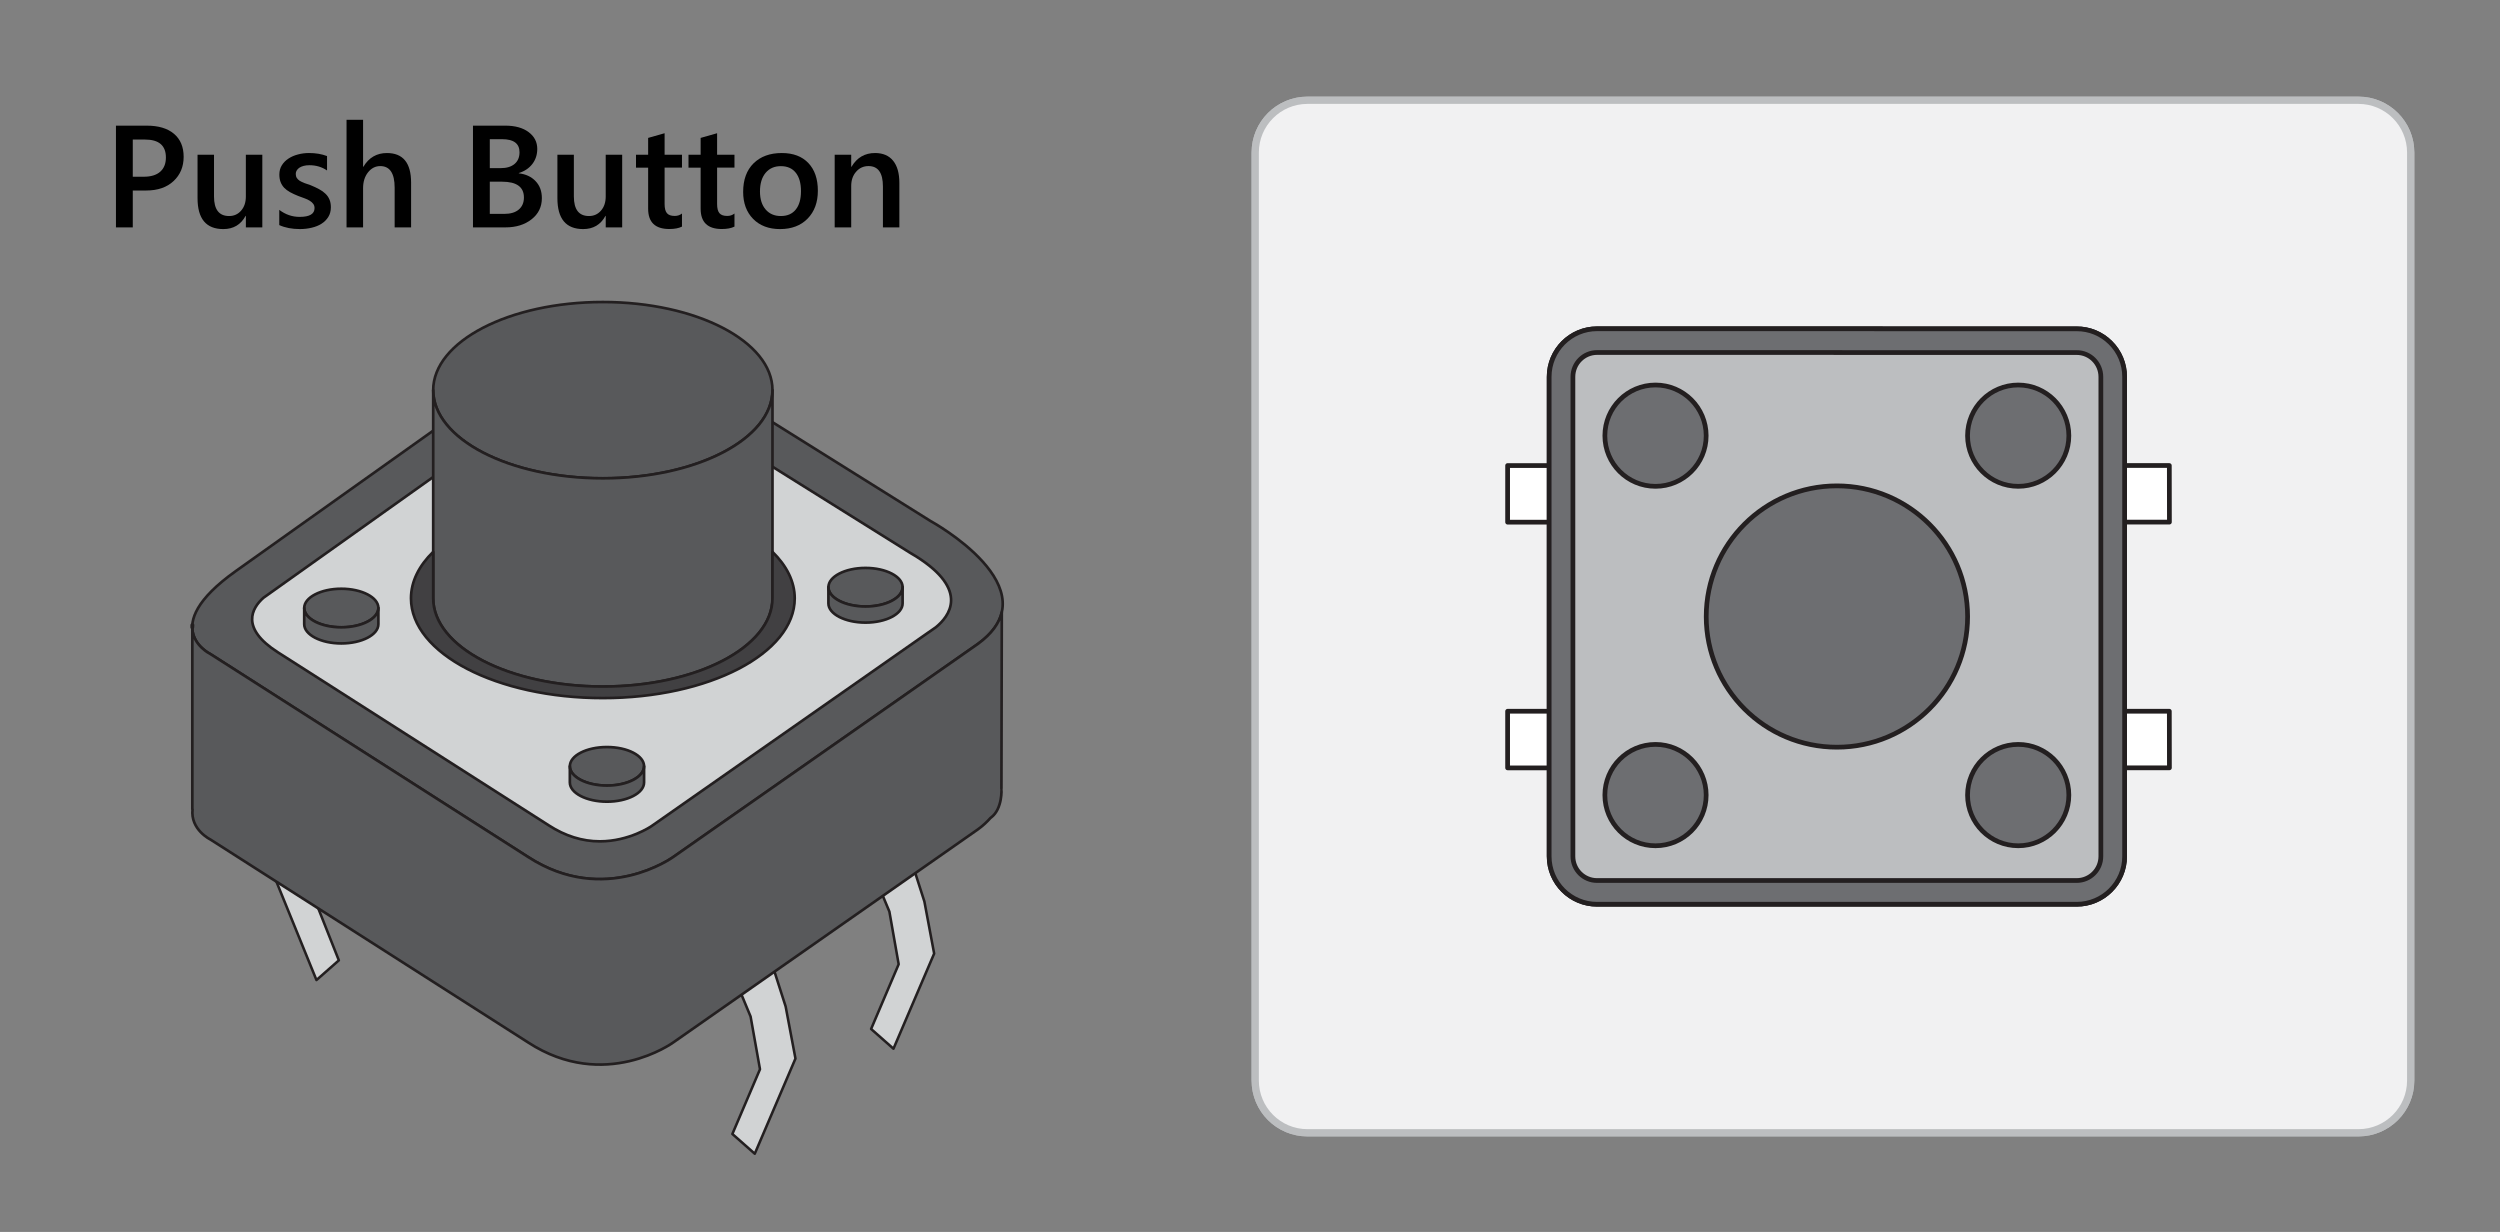 <?xml version="1.0" encoding="UTF-8" standalone="no"?>
<!-- Created with Inkscape (http://www.inkscape.org/) -->

<svg
   xmlns:dc="http://purl.org/dc/elements/1.1/"
   xmlns:cc="http://creativecommons.org/ns#"
   xmlns:rdf="http://www.w3.org/1999/02/22-rdf-syntax-ns#"
   xmlns:svg="http://www.w3.org/2000/svg"
   xmlns="http://www.w3.org/2000/svg"
   xmlns:sodipodi="http://sodipodi.sourceforge.net/DTD/sodipodi-0.dtd"
   xmlns:inkscape="http://www.inkscape.org/namespaces/inkscape"
   width="60.696mm"
   height="29.91mm"
   viewBox="0 0 215.064 105.979"
   id="svg53981"
   version="1.1"
   inkscape:version="0.91 r13725"
   sodipodi:docname="common_push_button.svg">
  <rect x="0" y="0" width="215.064" height="105.979" fill="#808080" stroke="none"/>
  <defs
     id="defs53983" />
  <sodipodi:namedview
     id="base"
     pagecolor="#ffffff"
     bordercolor="#666666"
     borderopacity="1.0"
     inkscape:pageopacity="0.0"
     inkscape:pageshadow="2"
     inkscape:zoom="3.959798"
     inkscape:cx="116.8756"
     inkscape:cy="10.206362"
     inkscape:document-units="px"
     inkscape:current-layer="layer1"
     showgrid="false"
     fit-margin-top="0"
     fit-margin-left="0"
     fit-margin-right="0"
     fit-margin-bottom="0"
     inkscape:window-width="1920"
     inkscape:window-height="1017"
     inkscape:window-x="-8"
     inkscape:window-y="-8"
     inkscape:window-maximized="1" />
  <g
     inkscape:label="Layer 1"
     inkscape:groupmode="layer"
     id="layer1"
     transform="translate(-349.611,-345.087)">
    <g
       transform="matrix(1.25,0,0,-1.25,556.993,438.036)"
       id="g804">
      <path
         inkscape:connector-curvature="0"
         id="path806"
         style="fill:#f1f1f2;fill-opacity:1;fill-rule:nonzero;stroke:none"
         d="m 0,0 c 0,-1.988 -1.609,-3.598 -3.596,-3.598 l -72.331,0 c -1.986,0 -3.595,1.61 -3.595,3.598 l 0,63.861 c 0,1.987 1.609,3.598 3.595,3.598 l 72.331,0 c 1.987,0 3.596,-1.611 3.596,-3.598 l 0,-63.861 z" />
    </g>
    <g
       transform="matrix(1.25,0,0,-1.25,556.993,438.036)"
       id="g808">
      <path
         inkscape:connector-curvature="0"
         id="path810"
         style="fill:none;stroke:#bcbec0;stroke-width:0.5;stroke-linecap:round;stroke-linejoin:round;stroke-miterlimit:10;stroke-dasharray:none;stroke-opacity:1"
         d="m 0,0 c 0,-1.988 -1.609,-3.598 -3.596,-3.598 l -72.331,0 c -1.986,0 -3.595,1.61 -3.595,3.598 l 0,63.861 c 0,1.987 1.609,3.598 3.595,3.598 l 72.331,0 c 1.987,0 3.596,-1.611 3.596,-3.598 l 0,-63.861 z" />
    </g>
    <g
       transform="matrix(1.25,0,0,-1.25,372.782,419.437)"
       id="g812">
      <path
         inkscape:connector-curvature="0"
         id="path814"
         style="fill:#d1d3d4;fill-opacity:1;fill-rule:nonzero;stroke:none"
         d="m 0,0 3.243,-7.967 1.54,1.356 -2.081,5.257 c -0.981,0.493 -1.895,0.948 -2.702,1.354" />
    </g>
    <g
       transform="matrix(1.25,0,0,-1.25,372.782,419.437)"
       id="g816">
      <path
         inkscape:connector-curvature="0"
         id="path818"
         style="fill:none;stroke:#231f20;stroke-width:0.176;stroke-linecap:round;stroke-linejoin:round;stroke-miterlimit:4;stroke-dasharray:none;stroke-opacity:1"
         d="m 0,0 3.243,-7.967 1.54,1.356 -2.081,5.257 c -0.981,0.493 -1.895,0.948 -2.702,1.354 z" />
    </g>
    <g
       transform="matrix(1.25,0,0,-1.25,415.945,427.758)"
       id="g820">
      <path
         inkscape:connector-curvature="0"
         id="path822"
         style="fill:#d1d3d4;fill-opacity:1;fill-rule:nonzero;stroke:none"
         d="m 0,0 -2.408,-1.422 0.997,-2.4 0.646,-3.627 -1.9,-4.455 1.541,-1.358 2.801,6.549 -0.676,3.584 -1.001,3.129 z" />
    </g>
    <g
       transform="matrix(1.25,0,0,-1.25,415.945,427.758)"
       id="g824">
      <path
         inkscape:connector-curvature="0"
         id="path826"
         style="fill:none;stroke:#231f20;stroke-width:0.176;stroke-linecap:round;stroke-linejoin:round;stroke-miterlimit:4;stroke-dasharray:none;stroke-opacity:1"
         d="m 0,0 -2.408,-1.422 0.997,-2.4 0.646,-3.627 -1.9,-4.455 1.541,-1.358 2.801,6.549 -0.676,3.584 -1.001,3.129 z" />
    </g>
    <g
       transform="matrix(1.25,0,0,-1.25,427.908,418.817)"
       id="g828">
      <path
         inkscape:connector-curvature="0"
         id="path830"
         style="fill:#d1d3d4;fill-opacity:1;fill-rule:nonzero;stroke:none"
         d="m 0,0 -2.405,-1.414 0.975,-2.336 0.639,-3.625 -1.897,-4.455 1.539,-1.358 2.8,6.547 -0.672,3.584 -0.979,3.057 z" />
    </g>
    <g
       transform="matrix(1.25,0,0,-1.25,427.908,418.817)"
       id="g832">
      <path
         inkscape:connector-curvature="0"
         id="path834"
         style="fill:none;stroke:#231f20;stroke-width:0.176;stroke-linecap:round;stroke-linejoin:round;stroke-miterlimit:4;stroke-dasharray:none;stroke-opacity:1"
         d="m 0,0 -2.405,-1.414 0.975,-2.336 0.639,-3.625 -1.897,-4.455 1.539,-1.358 2.8,6.547 -0.672,3.584 -0.979,3.057 z" />
    </g>
    <g
       transform="matrix(1.25,0,0,-1.25,433.735,400.48)"
       id="g836">
      <path
         inkscape:connector-curvature="0"
         id="path838"
         style="fill:#58595b;fill-opacity:1;fill-rule:nonzero;stroke:none"
         d="m 0,0 -20.975,-14.67 c 0,0 -4.709,-3.414 -9.969,0 l -21.883,13.979 c 0,0 -3.743,1.795 1.76,5.707 l 19.862,14.129 c 0,0 4.489,3.773 10.853,0 l 17.099,-10.692 c 0,0 8.497,-4.646 3.253,-8.453" />
    </g>
    <g
       transform="matrix(1.25,0,0,-1.25,433.735,400.48)"
       id="g840">
      <path
         inkscape:connector-curvature="0"
         id="path842"
         style="fill:none;stroke:#231f20;stroke-width:0.185;stroke-linecap:round;stroke-linejoin:round;stroke-miterlimit:4;stroke-dasharray:none;stroke-opacity:1"
         d="m 0,0 -20.975,-14.67 c 0,0 -4.709,-3.414 -9.969,0 l -21.883,13.979 c 0,0 -3.743,1.795 1.76,5.707 l 19.862,14.129 c 0,0 4.489,3.773 10.853,0 l 17.099,-10.692 c 0,0 8.497,-4.646 3.253,-8.453 z" />
    </g>
    <g
       transform="matrix(1.25,0,0,-1.25,435.79,397.75)"
       id="g844">
      <path
         inkscape:connector-curvature="0"
         id="path846"
         style="fill:#58595b;fill-opacity:1;fill-rule:nonzero;stroke:none"
         d="m 0,0 c -0.167,-0.734 -0.666,-1.473 -1.644,-2.184 l -20.974,-14.67 c 0,0 -4.709,-3.414 -9.97,0 l -21.883,13.979 c 0,0 -1.162,0.561 -1.236,1.734 l 0,-12.422 0.015,0 c -0.159,-1.404 1.221,-2.076 1.221,-2.076 l 21.883,-13.978 c 5.261,-3.416 9.97,0 9.97,0 l 20.974,14.67 c 0.359,0.259 0.634,0.525 0.871,0.791 0.01,0.01 0.019,0.011 0.033,0.023 0.805,0.604 0.72,1.977 0.715,1.985 l 0.025,12.148 z" />
    </g>
    <g
       transform="matrix(1.25,0,0,-1.25,435.79,397.75)"
       id="g848">
      <path
         inkscape:connector-curvature="0"
         id="path850"
         style="fill:none;stroke:#231f20;stroke-width:0.185;stroke-linecap:round;stroke-linejoin:round;stroke-miterlimit:4;stroke-dasharray:none;stroke-opacity:1"
         d="m 0,0 c -0.167,-0.734 -0.666,-1.473 -1.644,-2.184 l -20.974,-14.67 c 0,0 -4.709,-3.414 -9.97,0 l -21.883,13.979 c 0,0 -1.162,0.561 -1.236,1.734 l 0,-12.422 0.015,0 c -0.159,-1.404 1.221,-2.076 1.221,-2.076 l 21.883,-13.978 c 5.261,-3.416 9.97,0 9.97,0 l 20.974,14.67 c 0.359,0.259 0.634,0.525 0.871,0.791 0.01,0.01 0.019,0.011 0.033,0.023 0.805,0.604 0.72,1.977 0.715,1.985 l 0.025,12.148 z" />
    </g>
    <g
       transform="matrix(1.25,0,0,-1.25,366.168,398.854)"
       id="g852">
      <path
         inkscape:connector-curvature="0"
         id="path854"
         style="fill:#6d6e71;fill-opacity:1;fill-rule:nonzero;stroke:none"
         d="m 0,0 -0.01,0 0,-0.16 c 0,0.051 0.006,0.105 0.01,0.16" />
    </g>
    <g
       transform="matrix(1.25,0,0,-1.25,366.168,398.854)"
       id="g856">
      <path
         inkscape:connector-curvature="0"
         id="path858"
         style="fill:none;stroke:#231f20;stroke-width:0.262;stroke-linecap:round;stroke-linejoin:round;stroke-miterlimit:10;stroke-dasharray:none;stroke-opacity:1"
         d="m 0,0 -0.01,0 0,-0.16 c 0,0.051 0.006,0.105 0.01,0.16 z" />
    </g>
    <g
       transform="matrix(1.25,0,0,-1.25,428.424,392.953)"
       id="g860">
      <path
         inkscape:connector-curvature="0"
         id="path862"
         style="fill:#d1d3d4;fill-opacity:1;fill-rule:nonzero;stroke:none"
         d="m 0,0 c -0.129,0.074 -0.248,0.154 -0.381,0.227 l -17.047,10.66 c -1.47,0.871 -2.922,1.312 -4.316,1.312 -2.161,0 -3.514,-1.045 -3.54,-1.066 l -0.081,-0.067 -19.562,-13.918 c -0.78,-0.699 -1.611,-2.078 1.001,-3.748 l 4.112,-2.625 14.535,-9.287 c 1.123,-0.728 2.301,-1.097 3.508,-1.097 2.02,0 3.528,1.027 3.557,1.048 l 19.074,13.342 0.01,0.004 c 0,0 0.003,0.004 0.005,0.004 l 0.481,0.336 c 0.886,0.721 2.36,2.535 -1.356,4.875" />
    </g>
    <g
       transform="matrix(1.25,0,0,-1.25,428.424,392.953)"
       id="g864">
      <path
         inkscape:connector-curvature="0"
         id="path866"
         style="fill:none;stroke:#231f20;stroke-width:0.185;stroke-linecap:round;stroke-linejoin:round;stroke-miterlimit:4;stroke-dasharray:none;stroke-opacity:1"
         d="m 0,0 c -0.129,0.074 -0.248,0.154 -0.381,0.227 l -17.047,10.66 c -1.47,0.871 -2.922,1.312 -4.316,1.312 -2.161,0 -3.514,-1.045 -3.54,-1.066 l -0.081,-0.067 -19.562,-13.918 c -0.78,-0.699 -1.611,-2.078 1.001,-3.748 l 4.112,-2.625 14.535,-9.287 c 1.123,-0.728 2.301,-1.097 3.508,-1.097 2.02,0 3.528,1.027 3.557,1.048 l 19.074,13.342 0.01,0.004 c 0,0 0.003,0.004 0.005,0.004 l 0.481,0.336 c 0.886,0.721 2.36,2.535 -1.356,4.875 z" />
    </g>
    <g
       transform="matrix(1.25,0,0,-1.25,382.162,397.389)"
       id="g868">
      <path
         inkscape:connector-curvature="0"
         id="path870"
         style="fill:#58595b;fill-opacity:1;fill-rule:nonzero;stroke:none"
         d="m 0,0 c 0,-0.734 -1.146,-1.33 -2.55,-1.33 -1.407,0 -2.554,0.596 -2.554,1.33 0,0.729 1.147,1.324 2.554,1.324 1.404,0 2.55,-0.595 2.55,-1.324" />
    </g>
    <g
       transform="matrix(1.25,0,0,-1.25,382.162,397.389)"
       id="g872">
      <path
         inkscape:connector-curvature="0"
         id="path874"
         style="fill:none;stroke:#231f20;stroke-width:0.185;stroke-linecap:round;stroke-linejoin:round;stroke-miterlimit:4;stroke-dasharray:none;stroke-opacity:1"
         d="m 0,0 c 0,-0.734 -1.146,-1.33 -2.55,-1.33 -1.407,0 -2.554,0.596 -2.554,1.33 0,0.729 1.147,1.324 2.554,1.324 1.404,0 2.55,-0.595 2.55,-1.324 z" />
    </g>
    <g
       transform="matrix(1.25,0,0,-1.25,378.974,399.052)"
       id="g876">
      <path
         inkscape:connector-curvature="0"
         id="path878"
         style="fill:#58595b;fill-opacity:1;fill-rule:nonzero;stroke:none"
         d="m 0,0 c -1.407,0 -2.554,0.596 -2.554,1.33 l 0,-1.115 c 0,-0.727 1.147,-1.324 2.554,-1.324 1.404,0 2.55,0.597 2.55,1.324 l 0,1.115 c 0,-0.734 -1.146,-1.33 -2.55,-1.33" />
    </g>
    <g
       transform="matrix(1.25,0,0,-1.25,378.974,399.052)"
       id="g880">
      <path
         inkscape:connector-curvature="0"
         id="path882"
         style="fill:none;stroke:#231f20;stroke-width:0.185;stroke-linecap:round;stroke-linejoin:round;stroke-miterlimit:4;stroke-dasharray:none;stroke-opacity:1"
         d="m 0,0 c -1.407,0 -2.554,0.596 -2.554,1.33 l 0,-1.115 c 0,-0.727 1.147,-1.324 2.554,-1.324 1.404,0 2.55,0.597 2.55,1.324 l 0,1.115 c 0,-0.734 -1.146,-1.33 -2.55,-1.33 z" />
    </g>
    <g
       transform="matrix(1.25,0,0,-1.25,427.258,395.599)"
       id="g884">
      <path
         inkscape:connector-curvature="0"
         id="path886"
         style="fill:#58595b;fill-opacity:1;fill-rule:nonzero;stroke:none"
         d="m 0,0 c 0,-0.734 -1.145,-1.33 -2.552,-1.33 -1.409,0 -2.553,0.596 -2.553,1.33 0,0.729 1.144,1.324 2.553,1.324 1.407,0 2.552,-0.595 2.552,-1.324" />
    </g>
    <g
       transform="matrix(1.25,0,0,-1.25,427.258,395.599)"
       id="g888">
      <path
         inkscape:connector-curvature="0"
         id="path890"
         style="fill:none;stroke:#231f20;stroke-width:0.185;stroke-linecap:round;stroke-linejoin:round;stroke-miterlimit:4;stroke-dasharray:none;stroke-opacity:1"
         d="m 0,0 c 0,-0.734 -1.145,-1.33 -2.552,-1.33 -1.409,0 -2.553,0.596 -2.553,1.33 0,0.729 1.144,1.324 2.553,1.324 1.407,0 2.552,-0.595 2.552,-1.324 z" />
    </g>
    <g
       transform="matrix(1.25,0,0,-1.25,424.068,397.262)"
       id="g892">
      <path
         inkscape:connector-curvature="0"
         id="path894"
         style="fill:#58595b;fill-opacity:1;fill-rule:nonzero;stroke:none"
         d="m 0,0 c -1.409,0 -2.554,0.596 -2.554,1.33 l 0,-1.115 c 0,-0.729 1.145,-1.322 2.554,-1.322 1.407,0 2.552,0.593 2.552,1.322 l 0,1.115 c 0,-0.734 -1.145,-1.33 -2.552,-1.33" />
    </g>
    <g
       transform="matrix(1.25,0,0,-1.25,424.068,397.262)"
       id="g896">
      <path
         inkscape:connector-curvature="0"
         id="path898"
         style="fill:none;stroke:#231f20;stroke-width:0.185;stroke-linecap:round;stroke-linejoin:round;stroke-miterlimit:4;stroke-dasharray:none;stroke-opacity:1"
         d="m 0,0 c -1.409,0 -2.554,0.596 -2.554,1.33 l 0,-1.115 c 0,-0.729 1.145,-1.322 2.554,-1.322 1.407,0 2.552,0.593 2.552,1.322 l 0,1.115 c 0,-0.734 -1.145,-1.33 -2.552,-1.33 z" />
    </g>
    <g
       transform="matrix(1.25,0,0,-1.25,405.017,411.005)"
       id="g900">
      <path
         inkscape:connector-curvature="0"
         id="path902"
         style="fill:#58595b;fill-opacity:1;fill-rule:nonzero;stroke:none"
         d="m 0,0 c 0,-0.734 -1.146,-1.33 -2.554,-1.33 -1.411,0 -2.553,0.596 -2.553,1.33 0,0.734 1.142,1.322 2.553,1.322 1.408,0 2.554,-0.588 2.554,-1.322" />
    </g>
    <g
       transform="matrix(1.25,0,0,-1.25,405.017,411.005)"
       id="g904">
      <path
         inkscape:connector-curvature="0"
         id="path906"
         style="fill:none;stroke:#231f20;stroke-width:0.185;stroke-linecap:round;stroke-linejoin:round;stroke-miterlimit:4;stroke-dasharray:none;stroke-opacity:1"
         d="m 0,0 c 0,-0.734 -1.146,-1.33 -2.554,-1.33 -1.411,0 -2.553,0.596 -2.553,1.33 0,0.734 1.142,1.322 2.553,1.322 1.408,0 2.554,-0.588 2.554,-1.322 z" />
    </g>
    <g
       transform="matrix(1.25,0,0,-1.25,401.825,412.667)"
       id="g908">
      <path
         inkscape:connector-curvature="0"
         id="path910"
         style="fill:#58595b;fill-opacity:1;fill-rule:nonzero;stroke:none"
         d="m 0,0 c -1.411,0 -2.554,0.596 -2.554,1.33 l 0,-1.115 c 0,-0.729 1.143,-1.322 2.554,-1.322 1.407,0 2.554,0.593 2.554,1.322 l 0,1.115 c 0,-0.734 -1.147,-1.33 -2.554,-1.33" />
    </g>
    <g
       transform="matrix(1.25,0,0,-1.25,401.825,412.667)"
       id="g912">
      <path
         inkscape:connector-curvature="0"
         id="path914"
         style="fill:none;stroke:#231f20;stroke-width:0.185;stroke-linecap:round;stroke-linejoin:round;stroke-miterlimit:4;stroke-dasharray:none;stroke-opacity:1"
         d="m 0,0 c -1.411,0 -2.554,0.596 -2.554,1.33 l 0,-1.115 c 0,-0.729 1.143,-1.322 2.554,-1.322 1.407,0 2.554,0.593 2.554,1.322 l 0,1.115 c 0,-0.734 -1.147,-1.33 -2.554,-1.33 z" />
    </g>
    <g
       transform="matrix(1.25,0,0,-1.25,416.063,378.651)"
       id="g916">
      <path
         inkscape:connector-curvature="0"
         id="path918"
         style="fill:#58595b;fill-opacity:1;fill-rule:nonzero;stroke:none"
         d="m 0,0 c 0,-3.352 -5.227,-6.066 -11.675,-6.066 -6.447,0 -11.674,2.714 -11.674,6.066 0,3.35 5.227,6.066 11.674,6.066 6.448,0 11.675,-2.718 11.675,-6.066" />
    </g>
    <g
       transform="matrix(1.25,0,0,-1.25,416.063,378.651)"
       id="g920">
      <path
         inkscape:connector-curvature="0"
         id="path922"
         style="fill:none;stroke:#231f20;stroke-width:0.185;stroke-linecap:round;stroke-linejoin:round;stroke-miterlimit:4;stroke-dasharray:none;stroke-opacity:1"
         d="m 0,0 c 0,-3.352 -5.227,-6.066 -11.675,-6.066 -6.447,0 -11.674,2.714 -11.674,6.066 0,3.35 5.227,6.066 11.674,6.066 6.448,0 11.675,-2.718 11.675,-6.066 z" />
    </g>
    <g
       transform="matrix(1.25,0,0,-1.25,401.47,386.234)"
       id="g924">
      <path
         inkscape:connector-curvature="0"
         id="path926"
         style="fill:#58595b;fill-opacity:1;fill-rule:nonzero;stroke:none"
         d="m 0,0 c -6.447,0 -11.674,2.715 -11.674,6.066 l 0,-14.326 c 0,-3.353 5.227,-6.07 11.674,-6.07 6.448,0 11.675,2.717 11.675,6.07 l 0,14.326 c 0,-3.351 -5.227,-6.066 -11.675,-6.066" />
    </g>
    <g
       transform="matrix(1.25,0,0,-1.25,401.47,386.234)"
       id="g928">
      <path
         inkscape:connector-curvature="0"
         id="path930"
         style="fill:none;stroke:#231f20;stroke-width:0.185;stroke-linecap:round;stroke-linejoin:round;stroke-miterlimit:4;stroke-dasharray:none;stroke-opacity:1"
         d="m 0,0 c -6.447,0 -11.674,2.715 -11.674,6.066 l 0,-14.326 c 0,-3.353 5.227,-6.07 11.674,-6.07 6.448,0 11.675,2.717 11.675,6.07 l 0,14.326 c 0,-3.351 -5.227,-6.066 -11.675,-6.066 z" />
    </g>
    <g
       transform="matrix(1.25,0,0,-1.25,416.063,392.56)"
       id="g932">
      <path
         inkscape:connector-curvature="0"
         id="path934"
         style="fill:#414042;fill-opacity:1;fill-rule:nonzero;stroke:none"
         d="m 0,0 0,-3.199 c 0,-3.354 -5.227,-6.071 -11.675,-6.071 -6.447,0 -11.674,2.717 -11.674,6.071 l 0,3.199 c -0.979,-0.957 -1.528,-2.043 -1.528,-3.199 0,-3.791 5.909,-6.864 13.202,-6.864 7.293,0 13.206,3.073 13.206,6.864 0,1.156 -0.557,2.242 -1.531,3.199" />
    </g>
    <g
       transform="matrix(1.25,0,0,-1.25,416.063,392.56)"
       id="g936">
      <path
         inkscape:connector-curvature="0"
         id="path938"
         style="fill:none;stroke:#231f20;stroke-width:0.185;stroke-linecap:round;stroke-linejoin:round;stroke-miterlimit:4;stroke-dasharray:none;stroke-opacity:1"
         d="m 0,0 0,-3.199 c 0,-3.354 -5.227,-6.071 -11.675,-6.071 -6.447,0 -11.674,2.717 -11.674,6.071 l 0,3.199 c -0.979,-0.957 -1.528,-2.043 -1.528,-3.199 0,-3.791 5.909,-6.864 13.202,-6.864 7.293,0 13.206,3.073 13.206,6.864 0,1.156 -0.557,2.242 -1.531,3.199 z" />
    </g>
    <g
       transform="matrix(1.25,0,0,-1.25,556.993,438.038)"
       id="g940">
      <path
         inkscape:connector-curvature="0"
         id="path942"
         style="fill:#f1f1f2;fill-opacity:1;fill-rule:nonzero;stroke:none"
         d="m 0,0 c 0,-1.986 -1.609,-3.598 -3.596,-3.598 l -72.33,0 c -1.986,0 -3.595,1.612 -3.595,3.598 l 0,63.863 c 0,1.985 1.609,3.598 3.595,3.598 l 72.33,0 c 1.987,0 3.596,-1.613 3.596,-3.598 l 0,-63.863 z" />
    </g>
    <g
       transform="matrix(1.25,0,0,-1.25,556.993,438.038)"
       id="g944">
      <path
         inkscape:connector-curvature="0"
         id="path946"
         style="fill:none;stroke:#bcbec0;stroke-width:0.5;stroke-linecap:round;stroke-linejoin:round;stroke-miterlimit:10;stroke-dasharray:none;stroke-opacity:1"
         d="m 0,0 c 0,-1.986 -1.609,-3.598 -3.596,-3.598 l -72.33,0 c -1.986,0 -3.595,1.612 -3.595,3.598 l 0,63.863 c 0,1.985 1.609,3.598 3.595,3.598 l 72.33,0 c 1.987,0 3.596,-1.613 3.596,-3.598 l 0,-63.863 z" />
    </g>
    <g
       transform="matrix(1.25,0,0,-1.25,531.251,385.134)"
       id="g948">
      <path
         inkscape:connector-curvature="0"
         id="path950"
         style="fill:#ffffff;fill-opacity:1;fill-rule:nonzero;stroke:none"
         d="m 0,0 3.982,0 0.006,-3.893 -3.988,0 0,3.893 z" />
    </g>
    <g
       transform="matrix(1.25,0,0,-1.25,531.251,385.134)"
       id="g952">
      <path
         inkscape:connector-curvature="0"
         id="path954"
         style="fill:none;stroke:#231f20;stroke-width:0.326;stroke-linecap:round;stroke-linejoin:round;stroke-miterlimit:4;stroke-dasharray:none;stroke-opacity:1"
         d="m 0,0 3.982,0 0.006,-3.893 -3.988,0 0,3.893 z" />
    </g>
    <path
       inkscape:connector-curvature="0"
       id="path956"
       style="fill:#ffffff;fill-opacity:1;fill-rule:nonzero;stroke:#231f20;stroke-width:0.407;stroke-linecap:round;stroke-linejoin:round;stroke-miterlimit:4;stroke-dasharray:none;stroke-opacity:1"
       d="m 484.29,385.135 -4.985,0 0,4.871 4.985,0 0,-4.871 z" />
    <g
       transform="matrix(1.25,0,0,-1.25,531.251,406.272)"
       id="g958">
      <path
         inkscape:connector-curvature="0"
         id="path960"
         style="fill:#ffffff;fill-opacity:1;fill-rule:nonzero;stroke:none"
         d="m 0,0 3.982,0 0.006,-3.893 -3.988,0 0,3.893 z" />
    </g>
    <g
       transform="matrix(1.25,0,0,-1.25,531.251,406.272)"
       id="g962">
      <path
         inkscape:connector-curvature="0"
         id="path964"
         style="fill:none;stroke:#231f20;stroke-width:0.326;stroke-linecap:round;stroke-linejoin:round;stroke-miterlimit:4;stroke-dasharray:none;stroke-opacity:1"
         d="m 0,0 3.982,0 0.006,-3.893 -3.988,0 0,3.893 z" />
    </g>
    <path
       inkscape:connector-curvature="0"
       id="path966"
       style="fill:#ffffff;fill-opacity:1;fill-rule:nonzero;stroke:#231f20;stroke-width:0.407;stroke-linecap:round;stroke-linejoin:round;stroke-miterlimit:4;stroke-dasharray:none;stroke-opacity:1"
       d="m 484.29,406.272 -4.985,0 0,4.871 4.985,0 0,-4.871 z" />
    <g
       transform="matrix(1.25,0,0,-1.25,532.383,418.756)"
       id="g968">
      <path
         inkscape:connector-curvature="0"
         id="path970"
         style="fill:#6d6e71;fill-opacity:1;fill-rule:nonzero;stroke:none"
         d="m 0,0 c 0,-1.818 -1.479,-3.296 -3.301,-3.296 l -33.006,0 c -1.818,0 -3.297,1.478 -3.297,3.297 l 0,33.001 c 0,1.824 1.479,3.308 3.297,3.308 l 33.006,-0.004 c 0.873,0.004 1.704,-0.338 2.328,-0.96 0.627,-0.623 0.973,-1.458 0.973,-2.344 l 0,-33.002 z" />
    </g>
    <g
       transform="matrix(1.25,0,0,-1.25,532.383,418.756)"
       id="g972">
      <path
         inkscape:connector-curvature="0"
         id="path974"
         style="fill:none;stroke:#231f20;stroke-width:0.326;stroke-linecap:round;stroke-linejoin:round;stroke-miterlimit:4;stroke-dasharray:none;stroke-opacity:1"
         d="m 0,0 c 0,-1.818 -1.479,-3.296 -3.301,-3.296 l -33.006,0 c -1.818,0 -3.297,1.478 -3.297,3.297 l 0,33.001 c 0,1.824 1.479,3.308 3.297,3.308 l 33.006,-0.004 c 0.873,0.004 1.704,-0.338 2.328,-0.96 0.627,-0.623 0.973,-1.458 0.973,-2.344 l 0,-33.002 z" />
    </g>
    <g
       transform="matrix(1.25,0,0,-1.25,528.257,375.416)"
       id="g976">
      <path
         inkscape:connector-curvature="0"
         id="path978"
         style="fill:none;stroke:#231f20;stroke-width:0.326;stroke-linecap:round;stroke-linejoin:round;stroke-miterlimit:4;stroke-dasharray:none;stroke-opacity:1"
         d="m 0,0 c 0.922,0.004 1.666,-0.75 1.666,-1.67 l 0,-33.002 c 0,-0.923 -0.744,-1.662 -1.666,-1.662 l -33.006,0 c -0.918,0 -1.662,0.739 -1.662,1.663 l 0,33.001 c 0,0.924 0.744,1.674 1.662,1.674 l 33.006,-0.004 z" />
    </g>
    <g
       transform="matrix(1.25,0,0,-1.25,532.383,418.756)"
       id="g980">
      <path
         inkscape:connector-curvature="0"
         id="path982"
         style="fill:#6d6e71;fill-opacity:1;fill-rule:nonzero;stroke:none"
         d="m 0,0 c 0,-1.818 -1.479,-3.296 -3.301,-3.296 l -33.006,0 c -1.818,0 -3.297,1.478 -3.297,3.297 l 0,33.001 c 0,1.824 1.479,3.308 3.297,3.308 l 33.006,-0.004 c 0.873,0.004 1.704,-0.338 2.328,-0.96 0.627,-0.623 0.973,-1.458 0.973,-2.344 l 0,-33.002 z" />
    </g>
    <g
       transform="matrix(1.25,0,0,-1.25,532.383,418.756)"
       id="g984">
      <path
         inkscape:connector-curvature="0"
         id="path986"
         style="fill:none;stroke:#231f20;stroke-width:0.326;stroke-linecap:round;stroke-linejoin:round;stroke-miterlimit:4;stroke-dasharray:none;stroke-opacity:1"
         d="m 0,0 c 0,-1.818 -1.479,-3.296 -3.301,-3.296 l -33.006,0 c -1.818,0 -3.297,1.478 -3.297,3.297 l 0,33.001 c 0,1.824 1.479,3.308 3.297,3.308 l 33.006,-0.004 c 0.873,0.004 1.704,-0.338 2.328,-0.96 0.627,-0.623 0.973,-1.458 0.973,-2.344 l 0,-33.002 z" />
    </g>
    <g
       transform="matrix(1.25,0,0,-1.25,486.999,375.411)"
       id="g988">
      <path
         inkscape:connector-curvature="0"
         id="path990"
         style="fill:#bcbec0;fill-opacity:1;fill-rule:nonzero;stroke:none"
         d="m 0,0 c -0.918,0 -1.662,-0.75 -1.662,-1.674 l 0,-33.001 c 0,-0.924 0.744,-1.663 1.662,-1.663 l 33.006,0 c 0.922,0 1.666,0.739 1.666,1.662 l 0,33.002 c 0,0.92 -0.744,1.674 -1.666,1.67 l -33.006,0.004 z" />
    </g>
    <g
       transform="matrix(1.25,0,0,-1.25,486.999,375.411)"
       id="g992">
      <path
         inkscape:connector-curvature="0"
         id="path994"
         style="fill:none;stroke:#231f20;stroke-width:0.326;stroke-linecap:round;stroke-linejoin:round;stroke-miterlimit:4;stroke-dasharray:none;stroke-opacity:1"
         d="m 0,0 c -0.918,0 -1.662,-0.75 -1.662,-1.674 l 0,-33.001 c 0,-0.924 0.744,-1.663 1.662,-1.663 l 33.006,0 c 0.922,0 1.666,0.739 1.666,1.662 l 0,33.002 c 0,0.92 -0.744,1.674 -1.666,1.67 l -33.006,0.004 z" />
    </g>
    <g
       transform="matrix(1.25,0,0,-1.25,507.63,409.364)"
       id="g996">
      <path
         inkscape:connector-curvature="0"
         id="path998"
         style="fill:#6d6e71;fill-opacity:1;fill-rule:nonzero;stroke:none"
         d="m 0,0 c -4.965,0 -8.988,4.017 -8.992,8.988 0.004,4.971 4.028,8.996 8.992,8.996 4.965,0 8.996,-4.025 8.996,-8.996 0,-4.967 -4.024,-8.988 -8.996,-8.988" />
    </g>
    <g
       transform="matrix(1.25,0,0,-1.25,507.63,409.364)"
       id="g1000">
      <path
         inkscape:connector-curvature="0"
         id="path1002"
         style="fill:none;stroke:#231f20;stroke-width:0.326;stroke-linecap:round;stroke-linejoin:round;stroke-miterlimit:4;stroke-dasharray:none;stroke-opacity:1"
         d="m 0,0 c -4.965,0 -8.988,4.017 -8.992,8.988 0.004,4.971 4.028,8.996 8.992,8.996 4.965,0 8.996,-4.025 8.996,-8.996 0,-4.967 -4.024,-8.988 -8.996,-8.988 z" />
    </g>
    <g
       transform="matrix(1.25,0,0,-1.25,492.026,386.923)"
       id="g1004">
      <path
         inkscape:connector-curvature="0"
         id="path1006"
         style="fill:#6d6e71;fill-opacity:1;fill-rule:nonzero;stroke:none"
         d="m 0,0 c -1.928,0 -3.482,1.558 -3.484,3.483 0.002,1.929 1.561,3.49 3.484,3.49 1.924,0 3.487,-1.561 3.487,-3.49 0,-1.922 -1.563,-3.483 -3.487,-3.483" />
    </g>
    <g
       transform="matrix(1.25,0,0,-1.25,492.026,386.923)"
       id="g1008">
      <path
         inkscape:connector-curvature="0"
         id="path1010"
         style="fill:none;stroke:#231f20;stroke-width:0.326;stroke-linecap:round;stroke-linejoin:round;stroke-miterlimit:4;stroke-dasharray:none;stroke-opacity:1"
         d="m 0,0 c -1.928,0 -3.482,1.558 -3.484,3.483 0.002,1.929 1.561,3.49 3.484,3.49 1.924,0 3.487,-1.561 3.487,-3.49 0,-1.922 -1.563,-3.483 -3.487,-3.483 z" />
    </g>
    <g
       transform="matrix(1.25,0,0,-1.25,523.232,386.923)"
       id="g1012">
      <path
         inkscape:connector-curvature="0"
         id="path1014"
         style="fill:#6d6e71;fill-opacity:1;fill-rule:nonzero;stroke:none"
         d="m 0,0 c -1.93,0 -3.485,1.558 -3.489,3.483 0.004,1.929 1.561,3.49 3.489,3.49 1.92,0 3.482,-1.561 3.482,-3.49 0,-1.922 -1.562,-3.483 -3.482,-3.483" />
    </g>
    <g
       transform="matrix(1.25,0,0,-1.25,523.232,386.923)"
       id="g1016">
      <path
         inkscape:connector-curvature="0"
         id="path1018"
         style="fill:none;stroke:#231f20;stroke-width:0.326;stroke-linecap:round;stroke-linejoin:round;stroke-miterlimit:4;stroke-dasharray:none;stroke-opacity:1"
         d="m 0,0 c -1.93,0 -3.485,1.558 -3.489,3.483 0.004,1.929 1.561,3.49 3.489,3.49 1.92,0 3.482,-1.561 3.482,-3.49 0,-1.922 -1.562,-3.483 -3.482,-3.483 z" />
    </g>
    <g
       transform="matrix(1.25,0,0,-1.25,492.026,417.844)"
       id="g1020">
      <path
         inkscape:connector-curvature="0"
         id="path1022"
         style="fill:#6d6e71;fill-opacity:1;fill-rule:nonzero;stroke:none"
         d="m 0,0 c -1.928,0 -3.482,1.558 -3.484,3.487 0.002,1.923 1.561,3.488 3.484,3.488 1.924,0 3.487,-1.565 3.487,-3.488 0,-1.924 -1.563,-3.487 -3.487,-3.487" />
    </g>
    <g
       transform="matrix(1.25,0,0,-1.25,492.026,417.844)"
       id="g1024">
      <path
         inkscape:connector-curvature="0"
         id="path1026"
         style="fill:none;stroke:#231f20;stroke-width:0.326;stroke-linecap:round;stroke-linejoin:round;stroke-miterlimit:4;stroke-dasharray:none;stroke-opacity:1"
         d="m 0,0 c -1.928,0 -3.482,1.558 -3.484,3.487 0.002,1.923 1.561,3.488 3.484,3.488 1.924,0 3.487,-1.565 3.487,-3.488 0,-1.924 -1.563,-3.487 -3.487,-3.487 z" />
    </g>
    <g
       transform="matrix(1.25,0,0,-1.25,523.232,417.844)"
       id="g1028">
      <path
         inkscape:connector-curvature="0"
         id="path1030"
         style="fill:#6d6e71;fill-opacity:1;fill-rule:nonzero;stroke:none"
         d="m 0,0 c -1.93,0 -3.485,1.558 -3.489,3.487 0.004,1.923 1.561,3.488 3.489,3.488 1.92,0 3.482,-1.565 3.482,-3.488 0,-1.924 -1.562,-3.487 -3.482,-3.487" />
    </g>
    <g
       transform="matrix(1.25,0,0,-1.25,523.232,417.844)"
       id="g1032">
      <path
         inkscape:connector-curvature="0"
         id="path1034"
         style="fill:none;stroke:#231f20;stroke-width:0.326;stroke-linecap:round;stroke-linejoin:round;stroke-miterlimit:4;stroke-dasharray:none;stroke-opacity:1"
         d="m 0,0 c -1.93,0 -3.485,1.558 -3.489,3.487 0.004,1.923 1.561,3.488 3.489,3.488 1.92,0 3.482,-1.565 3.482,-3.488 0,-1.924 -1.562,-3.487 -3.482,-3.487 z" />
    </g>
    <g
       style="font-style:normal;font-variant:normal;font-weight:normal;font-stretch:normal;font-size:11.25px;line-height:125%;font-family:sans-serif;-inkscape-font-specification:'sans-serif, Normal';text-align:start;letter-spacing:0px;word-spacing:0px;writing-mode:lr-tb;text-anchor:start;fill:#000000;fill-opacity:1;stroke:none;stroke-width:1px;stroke-linecap:butt;stroke-linejoin:miter;stroke-opacity:1"
       id="text54898">
      <path
         d="m 361.033,361.474 0,3.174 -1.447,0 0,-8.752 2.655,0 q 1.508,0 2.338,0.702 0.83,0.702 0.83,1.978 0,1.276 -0.867,2.087 -0.867,0.812 -2.344,0.812 l -1.166,0 z m 0,-4.382 0,3.198 0.94,0 q 0.934,0 1.422,-0.433 0.488,-0.433 0.488,-1.221 0,-1.544 -1.794,-1.544 l -1.056,0 z"
         style="font-style:normal;font-variant:normal;font-weight:600;font-stretch:normal;font-size:12.5px;font-family:'Segoe UI';-inkscape-font-specification:'Segoe UI Semi-Bold'"
         id="path54903" />
      <path
         d="m 372.178,364.647 -1.416,0 0,-0.989 -0.024,0 q -0.616,1.135 -1.917,1.135 -2.216,0 -2.216,-2.661 l 0,-3.735 1.416,0 0,3.589 q 0,1.685 1.3,1.685 0.629,0 1.031,-0.464 0.409,-0.464 0.409,-1.215 l 0,-3.595 1.416,0 0,6.25 z"
         style="font-style:normal;font-variant:normal;font-weight:600;font-stretch:normal;font-size:12.5px;font-family:'Segoe UI';-inkscape-font-specification:'Segoe UI Semi-Bold'"
         id="path54905" />
      <path
         d="m 373.636,364.452 0,-1.312 q 0.793,0.604 1.752,0.604 1.282,0 1.282,-0.757 0,-0.214 -0.11,-0.36 -0.11,-0.153 -0.299,-0.269 -0.183,-0.116 -0.439,-0.208 -0.25,-0.091 -0.562,-0.208 -0.385,-0.153 -0.696,-0.323 -0.305,-0.171 -0.513,-0.385 -0.201,-0.22 -0.305,-0.494 -0.104,-0.275 -0.104,-0.641 0,-0.452 0.214,-0.793 0.214,-0.348 0.574,-0.58 0.36,-0.238 0.818,-0.354 0.458,-0.122 0.946,-0.122 0.867,0 1.55,0.262 l 0,1.239 q -0.659,-0.452 -1.514,-0.452 -0.269,0 -0.488,0.055 -0.214,0.055 -0.366,0.153 -0.153,0.098 -0.238,0.238 -0.085,0.134 -0.085,0.299 0,0.201 0.085,0.342 0.086,0.14 0.25,0.25 0.171,0.104 0.403,0.195 0.238,0.086 0.543,0.189 0.403,0.165 0.72,0.336 0.323,0.171 0.549,0.391 0.226,0.214 0.348,0.5 0.122,0.281 0.122,0.671 0,0.476 -0.22,0.83 -0.22,0.354 -0.586,0.586 -0.366,0.232 -0.848,0.342 -0.476,0.116 -1.007,0.116 -1.025,0 -1.776,-0.342 z"
         style="font-style:normal;font-variant:normal;font-weight:600;font-stretch:normal;font-size:12.5px;font-family:'Segoe UI';-inkscape-font-specification:'Segoe UI Semi-Bold'"
         id="path54907" />
      <path
         d="m 384.977,364.647 -1.416,0 0,-3.418 q 0,-1.855 -1.239,-1.855 -0.623,0 -1.05,0.537 -0.427,0.537 -0.427,1.373 l 0,3.363 -1.422,0 0,-9.253 1.422,0 0,4.041 0.024,0 q 0.708,-1.184 2.026,-1.184 2.081,0 2.081,2.545 l 0,3.851 z"
         style="font-style:normal;font-variant:normal;font-weight:600;font-stretch:normal;font-size:12.5px;font-family:'Segoe UI';-inkscape-font-specification:'Segoe UI Semi-Bold'"
         id="path54909" />
      <path
         d="m 390.299,364.647 0,-8.752 2.777,0 q 1.27,0 2.008,0.555 0.745,0.555 0.745,1.447 0,0.745 -0.421,1.294 -0.421,0.549 -1.166,0.781 l 0,0.024 q 0.903,0.104 1.44,0.671 0.543,0.562 0.543,1.465 0,1.123 -0.885,1.819 -0.885,0.696 -2.234,0.696 l -2.808,0 z m 1.447,-7.587 0,2.49 0.94,0 q 0.757,0 1.184,-0.354 0.433,-0.36 0.433,-1.013 0,-1.123 -1.501,-1.123 l -1.056,0 z m 0,3.656 0,2.771 1.239,0 q 0.812,0 1.251,-0.372 0.446,-0.378 0.446,-1.038 0,-1.361 -1.886,-1.361 l -1.05,0 z"
         style="font-style:normal;font-variant:normal;font-weight:600;font-stretch:normal;font-size:12.5px;font-family:'Segoe UI';-inkscape-font-specification:'Segoe UI Semi-Bold'"
         id="path54911" />
      <path
         d="m 403.135,364.647 -1.416,0 0,-0.989 -0.024,0 q -0.616,1.135 -1.917,1.135 -2.216,0 -2.216,-2.661 l 0,-3.735 1.416,0 0,3.589 q 0,1.685 1.3,1.685 0.629,0 1.031,-0.464 0.409,-0.464 0.409,-1.215 l 0,-3.595 1.416,0 0,6.25 z"
         style="font-style:normal;font-variant:normal;font-weight:600;font-stretch:normal;font-size:12.5px;font-family:'Segoe UI';-inkscape-font-specification:'Segoe UI Semi-Bold'"
         id="path54913" />
      <path
         d="m 408.28,364.58 q -0.415,0.208 -1.093,0.208 -1.819,0 -1.819,-1.746 l 0,-3.534 -1.044,0 0,-1.111 1.044,0 0,-1.447 1.416,-0.403 0,1.849 1.495,0 0,1.111 -1.495,0 0,3.125 q 0,0.555 0.201,0.793 0.201,0.238 0.671,0.238 0.36,0 0.623,-0.208 l 0,1.123 z"
         style="font-style:normal;font-variant:normal;font-weight:600;font-stretch:normal;font-size:12.5px;font-family:'Segoe UI';-inkscape-font-specification:'Segoe UI Semi-Bold'"
         id="path54915" />
      <path
         d="m 412.796,364.58 q -0.415,0.208 -1.093,0.208 -1.819,0 -1.819,-1.746 l 0,-3.534 -1.044,0 0,-1.111 1.044,0 0,-1.447 1.416,-0.403 0,1.849 1.495,0 0,1.111 -1.495,0 0,3.125 q 0,0.555 0.201,0.793 0.201,0.238 0.671,0.238 0.36,0 0.623,-0.208 l 0,1.123 z"
         style="font-style:normal;font-variant:normal;font-weight:600;font-stretch:normal;font-size:12.5px;font-family:'Segoe UI';-inkscape-font-specification:'Segoe UI Semi-Bold'"
         id="path54917" />
      <path
         d="m 416.715,364.794 q -1.447,0 -2.313,-0.873 -0.861,-0.879 -0.861,-2.325 0,-1.575 0.897,-2.46 0.903,-0.885 2.429,-0.885 1.465,0 2.283,0.861 0.818,0.861 0.818,2.386 0,1.495 -0.885,2.399 -0.879,0.897 -2.368,0.897 z m 0.067,-5.414 q -0.83,0 -1.312,0.58 -0.482,0.58 -0.482,1.599 0,0.983 0.488,1.55 0.488,0.562 1.306,0.562 0.836,0 1.282,-0.555 0.452,-0.555 0.452,-1.581 0,-1.032 -0.452,-1.593 -0.446,-0.562 -1.282,-0.562 z"
         style="font-style:normal;font-variant:normal;font-weight:600;font-stretch:normal;font-size:12.5px;font-family:'Segoe UI';-inkscape-font-specification:'Segoe UI Semi-Bold'"
         id="path54919" />
      <path
         d="m 426.981,364.647 -1.416,0 0,-3.522 q 0,-1.752 -1.239,-1.752 -0.647,0 -1.068,0.488 -0.421,0.482 -0.421,1.221 l 0,3.564 -1.422,0 0,-6.25 1.422,0 0,1.038 0.024,0 q 0.702,-1.184 2.026,-1.184 1.019,0 1.556,0.665 0.537,0.659 0.537,1.91 l 0,3.821 z"
         style="font-style:normal;font-variant:normal;font-weight:600;font-stretch:normal;font-size:12.5px;font-family:'Segoe UI';-inkscape-font-specification:'Segoe UI Semi-Bold'"
         id="path54921" />
    </g>
  </g>
</svg>
